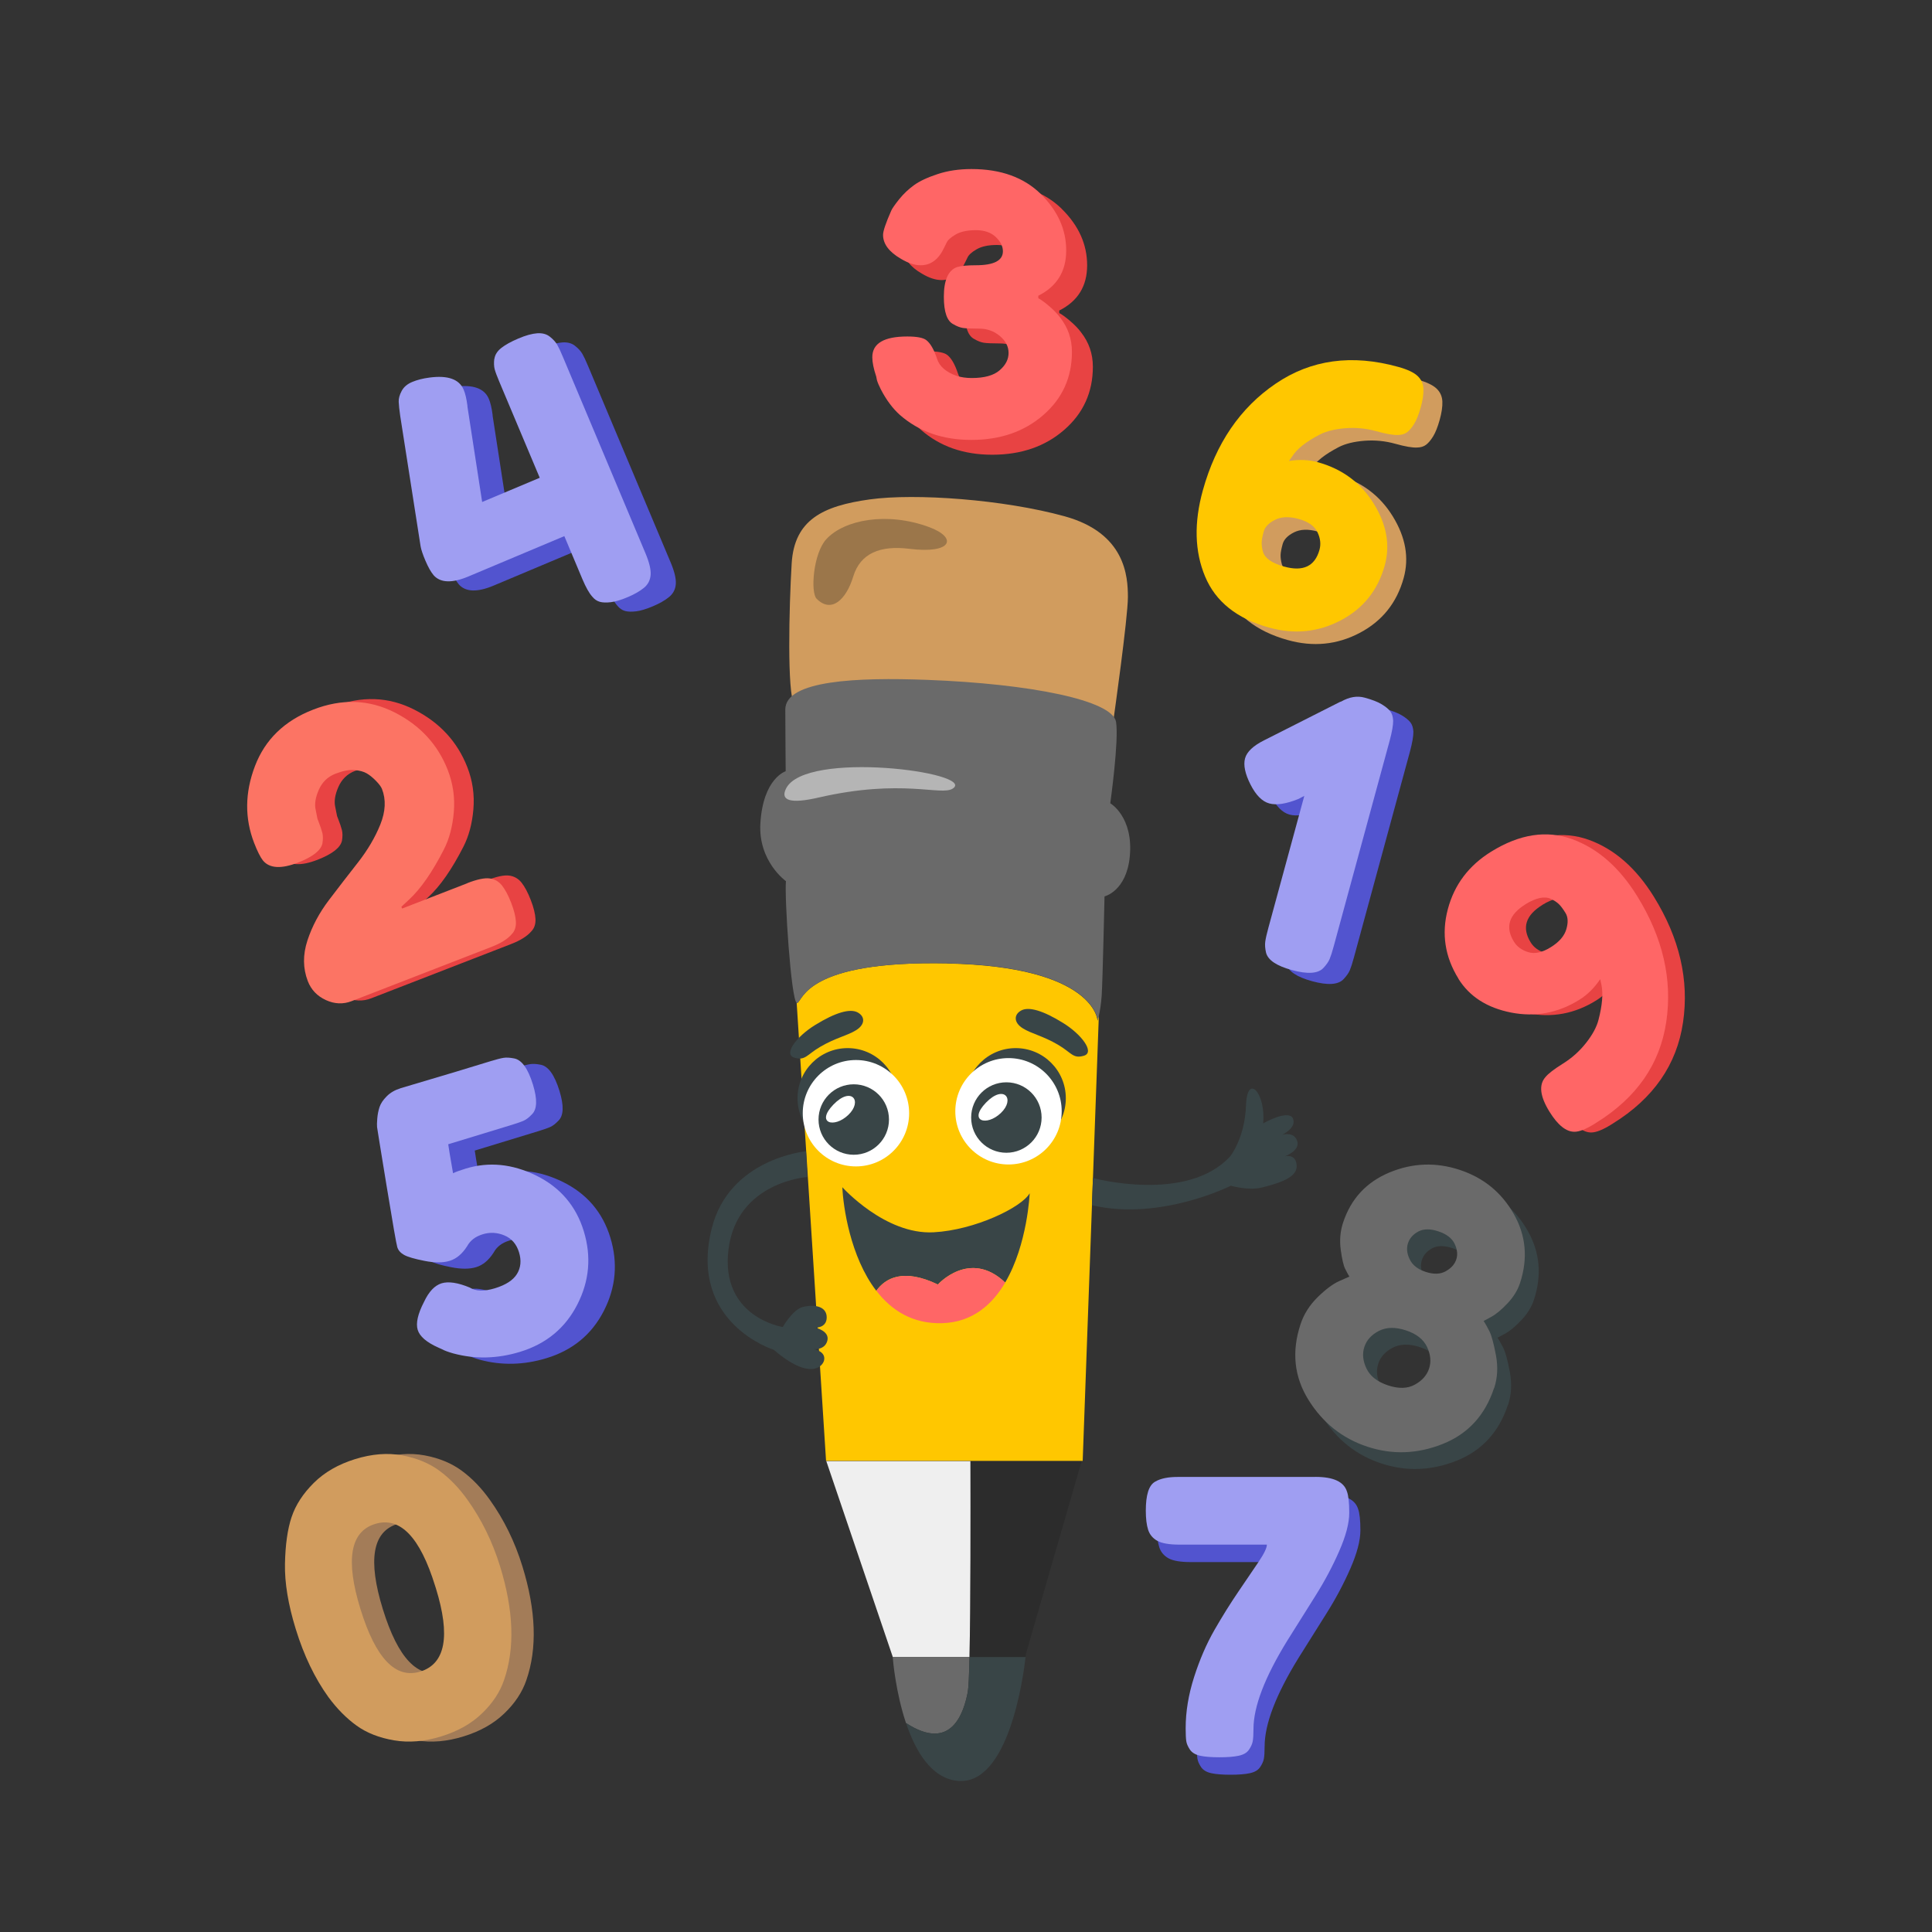 <?xml version="1.0" encoding="UTF-8"?><svg id="a" xmlns="http://www.w3.org/2000/svg" viewBox="0 0 300 300"><rect x="0" y="0" width="300" height="300" fill="#333333" stroke="none"/><path d="M164.87,32.44c2.63,2.59,3.94,5.51,3.94,8.75s-1.44,5.58-4.33,7.03v.39c.37,.19,.92,.58,1.64,1.19,.72,.61,1.31,1.21,1.75,1.81,1.22,1.56,1.83,3.33,1.83,5.33,0,3.96-1.48,7.23-4.45,9.81-2.96,2.58-6.69,3.86-11.17,3.86s-8.15-1.3-11.11-3.89c-1.11-1-2.09-2.31-2.94-3.95-.3-.59-.5-1.07-.61-1.44l-.11-.56c-.41-1.22-.61-2.22-.61-3,0-2.15,1.81-3.22,5.44-3.22,1.48,0,2.46,.19,2.94,.56,.63,.48,1.19,1.44,1.67,2.89,.37,1.19,1.39,2.08,3.06,2.67,.7,.22,1.48,.33,2.33,.33,1.96,0,3.41-.4,4.33-1.2,.93-.8,1.39-1.69,1.39-2.69s-.45-1.88-1.36-2.64c-.91-.76-1.98-1.14-3.22-1.14s-2.08-.04-2.53-.11c-.44-.07-.93-.26-1.44-.56-1-.48-1.5-1.91-1.5-4.28,0-2.59,.69-4.13,2.06-4.61,.63-.19,1.59-.28,2.89-.28,2.81,0,4.22-.72,4.22-2.17,0-.78-.37-1.52-1.11-2.22-.74-.7-1.77-1.06-3.08-1.06s-2.36,.22-3.14,.67-1.26,.89-1.44,1.33l-.33,.67c-.85,1.85-2.07,2.78-3.67,2.78-.93,0-1.94-.33-3.06-1-1.85-1.07-2.78-2.31-2.78-3.72,0-.59,.43-1.85,1.28-3.78,.15-.33,.56-.92,1.22-1.75,.67-.83,1.44-1.56,2.31-2.19,.87-.63,2.09-1.2,3.67-1.72,1.57-.52,3.32-.78,5.25-.78,4.56,0,8.15,1.3,10.78,3.89Z" style="fill:#e84343;"/><path d="M161.62,30.14c2.63,2.59,3.94,5.51,3.94,8.75s-1.44,5.58-4.33,7.03v.39c.37,.19,.92,.58,1.64,1.19,.72,.61,1.31,1.21,1.75,1.81,1.22,1.56,1.83,3.33,1.83,5.33,0,3.96-1.48,7.23-4.45,9.81-2.96,2.58-6.69,3.86-11.17,3.86s-8.15-1.3-11.11-3.89c-1.11-1-2.09-2.31-2.94-3.95-.3-.59-.5-1.07-.61-1.44l-.11-.56c-.41-1.22-.61-2.22-.61-3,0-2.15,1.81-3.22,5.44-3.22,1.48,0,2.46,.19,2.94,.56,.63,.48,1.19,1.44,1.67,2.89,.37,1.19,1.39,2.08,3.06,2.67,.7,.22,1.48,.33,2.33,.33,1.96,0,3.41-.4,4.33-1.2,.93-.8,1.39-1.69,1.39-2.69s-.45-1.88-1.36-2.64c-.91-.76-1.98-1.14-3.22-1.14s-2.08-.04-2.53-.11c-.44-.07-.93-.26-1.44-.56-1-.48-1.5-1.91-1.5-4.28,0-2.59,.69-4.13,2.06-4.61,.63-.19,1.59-.28,2.89-.28,2.81,0,4.22-.72,4.22-2.17,0-.78-.37-1.52-1.11-2.22-.74-.7-1.77-1.06-3.08-1.06s-2.36,.22-3.14,.67-1.26,.89-1.44,1.33l-.33,.67c-.85,1.85-2.07,2.78-3.67,2.78-.93,0-1.94-.33-3.06-1-1.85-1.07-2.78-2.31-2.78-3.72,0-.59,.43-1.85,1.28-3.78,.15-.33,.56-.92,1.22-1.75,.67-.83,1.44-1.56,2.31-2.19,.87-.63,2.09-1.2,3.67-1.72,1.57-.52,3.32-.78,5.25-.78,4.56,0,8.15,1.3,10.78,3.89Z" style="fill:#f66;"/><g><g><path d="M211.39,110.67c1.27-.72,2.48-.93,3.65-.61,1.17,.32,2.05,.66,2.65,1.03,.6,.37,1.04,.72,1.31,1.07,.28,.34,.43,.83,.47,1.45,.01,.7-.17,1.74-.54,3.12l-8.7,31.97c-.24,.88-.45,1.53-.63,1.96-.18,.42-.5,.88-.96,1.37-.82,.89-2.45,1-4.9,.33-2.37-.65-3.71-1.54-4.01-2.7-.15-.66-.19-1.23-.12-1.73s.23-1.2,.48-2.12l5.58-20.49-.93,.48c-1.89,.76-3.39,.99-4.5,.69-1.11-.3-2.09-1.29-2.93-2.95s-1.12-3.02-.84-4.05c.28-1.03,1.28-1.97,2.99-2.82l11.72-5.93,.2-.07Z" style="fill:#5254cf;"/><path d="M208.25,108.94c1.27-.72,2.48-.93,3.65-.61,1.17,.32,2.05,.66,2.65,1.03,.6,.37,1.04,.72,1.31,1.07,.28,.34,.43,.83,.47,1.45,.01,.7-.17,1.74-.54,3.12l-8.7,31.97c-.24,.88-.45,1.53-.63,1.96-.18,.42-.5,.88-.96,1.37-.82,.89-2.45,1-4.9,.33-2.37-.65-3.71-1.54-4.01-2.7-.15-.66-.19-1.23-.12-1.73s.23-1.2,.48-2.12l5.58-20.49-.93,.48c-1.89,.76-3.39,.99-4.5,.69-1.11-.3-2.09-1.29-2.93-2.95s-1.12-3.02-.84-4.05c.28-1.03,1.28-1.97,2.99-2.82l11.72-5.93,.2-.07Z" style="fill:#9f9ef2;"/></g><g><path d="M75.61,136.69c1.52-.59,2.67-.83,3.45-.73,.78,.1,1.43,.47,1.93,1.1,.5,.64,.98,1.53,1.43,2.7,.45,1.16,.69,2.15,.73,2.94,.03,.8-.18,1.43-.63,1.9-.64,.76-1.7,1.43-3.18,2l-21.68,8.41c-1.33,.52-2.67,.46-4.02-.16s-2.28-1.6-2.8-2.93c-.77-2-.79-4.1-.06-6.33,.73-2.22,1.85-4.31,3.34-6.27,1.49-1.96,2.99-3.91,4.5-5.83,1.51-1.93,2.67-3.9,3.48-5.91,.81-2.02,.9-3.86,.25-5.52-.13-.33-.44-.75-.94-1.26-.5-.51-.98-.9-1.44-1.16-.47-.27-1.09-.44-1.89-.51-.79-.07-1.78,.12-2.97,.58-1.18,.46-2.04,1.29-2.57,2.5-.53,1.21-.69,2.26-.47,3.15l.27,1.36,.13,.33c.32,.81,.52,1.43,.63,1.86,.1,.43,.11,.96,.01,1.59-.21,1.1-1.48,2.1-3.81,3.01-2.59,1-4.4,.9-5.42-.32-.41-.52-.87-1.43-1.37-2.72-1.49-3.84-1.45-7.83,.12-11.95,1.57-4.12,4.58-7.04,9.04-8.77s8.67-1.58,12.64,.43c3.97,2.01,6.72,5,8.26,8.95,.82,2.11,1.13,4.28,.94,6.53-.19,2.24-.71,4.19-1.56,5.84-1.79,3.5-3.59,6.09-5.41,7.77l-1.17,1.09,.11,.28,10.15-3.94Z" style="fill:#e84343;"/><path d="M72.57,137.13c1.52-.59,2.67-.83,3.45-.73,.78,.1,1.43,.47,1.93,1.1,.5,.64,.98,1.53,1.43,2.7,.45,1.16,.69,2.15,.73,2.94,.03,.8-.18,1.43-.63,1.9-.64,.76-1.7,1.43-3.18,2l-21.68,8.41c-1.33,.52-2.67,.46-4.02-.16s-2.28-1.6-2.8-2.93c-.77-2-.79-4.1-.06-6.33,.73-2.22,1.85-4.31,3.34-6.27,1.49-1.96,2.99-3.91,4.5-5.83,1.51-1.93,2.67-3.9,3.48-5.91,.81-2.02,.9-3.86,.25-5.52-.13-.33-.44-.75-.94-1.26-.5-.51-.98-.9-1.44-1.16-.47-.27-1.09-.44-1.89-.51-.79-.07-1.78,.12-2.97,.58-1.18,.46-2.04,1.29-2.57,2.5-.53,1.21-.69,2.26-.47,3.15l.27,1.36,.13,.33c.32,.81,.52,1.43,.63,1.86,.1,.43,.11,.96,.01,1.59-.21,1.1-1.48,2.1-3.81,3.01-2.59,1-4.4,.9-5.42-.32-.41-.52-.87-1.43-1.37-2.72-1.49-3.84-1.45-7.83,.12-11.95,1.57-4.12,4.58-7.04,9.04-8.77s8.67-1.58,12.64,.43c3.97,2.01,6.72,5,8.26,8.95,.82,2.11,1.13,4.28,.94,6.53-.19,2.24-.71,4.19-1.56,5.84-1.79,3.5-3.59,6.09-5.41,7.77l-1.17,1.09,.11,.28,10.15-3.94Z" style="fill:#fc7464;"/></g><g><path d="M66.28,169.97l8.66-2.58,5.35-1.63c.91-.28,1.58-.45,2.02-.52,.43-.07,.98-.04,1.64,.09,1.19,.22,2.16,1.58,2.93,4.08,.7,2.28,.64,3.81-.15,4.59-.44,.47-.85,.79-1.23,.97-.38,.18-.99,.39-1.82,.65l-9.96,3.04c.06,.48,.31,1.98,.75,4.5,.39-.2,1.05-.44,1.96-.72,3.6-1.1,7.26-.74,10.97,1.09,3.71,1.83,6.17,4.71,7.37,8.63,1.2,3.93,.87,7.72-1,11.38-1.87,3.66-4.83,6.11-8.89,7.35-3.53,1.08-6.99,1.16-10.37,.25-.77-.22-1.36-.43-1.75-.65l-.58-.26c-1.82-.81-2.89-1.73-3.2-2.75-.31-1.02,.01-2.47,.98-4.34,.75-1.6,1.66-2.56,2.73-2.89,1.06-.32,2.52-.11,4.37,.66,.93,.59,2.23,.62,3.92,.11,1.69-.52,2.83-1.26,3.42-2.23,.59-.97,.7-2.09,.31-3.36-.39-1.27-1.14-2.14-2.26-2.61-1.12-.47-2.25-.53-3.38-.18-1.14,.35-1.94,.97-2.42,1.86-.76,1.19-1.66,1.94-2.7,2.26-1.04,.32-2.35,.32-3.91,.01-1.57-.31-2.63-.62-3.18-.93-.55-.31-.9-.71-1.05-1.2-.15-.49-.7-3.66-1.66-9.51-.96-5.84-1.45-8.89-1.48-9.13-.03-.24-.02-.68,.03-1.32,.05-.64,.17-1.24,.35-1.79s.55-1.11,1.11-1.67c.55-.56,1.27-.98,2.14-1.25Z" style="fill:#5254cf;"/><path d="M62.16,168.99l8.66-2.58,5.35-1.63c.91-.28,1.58-.45,2.02-.52,.43-.07,.98-.04,1.64,.09,1.19,.22,2.16,1.58,2.93,4.08,.7,2.28,.64,3.81-.15,4.59-.44,.47-.85,.79-1.23,.97-.38,.18-.99,.39-1.82,.65l-9.96,3.04c.06,.48,.31,1.98,.75,4.5,.39-.2,1.05-.44,1.96-.72,3.6-1.1,7.26-.74,10.97,1.09,3.71,1.83,6.17,4.71,7.37,8.63,1.2,3.93,.87,7.72-1,11.38-1.87,3.66-4.83,6.11-8.89,7.35-3.53,1.08-6.99,1.16-10.37,.25-.77-.22-1.36-.43-1.75-.65l-.58-.26c-1.82-.81-2.89-1.73-3.2-2.75-.31-1.02,.01-2.47,.98-4.34,.75-1.6,1.66-2.56,2.73-2.89,1.06-.32,2.52-.11,4.37,.66,.93,.59,2.23,.62,3.92,.11,1.69-.52,2.83-1.26,3.42-2.23,.59-.97,.7-2.09,.31-3.36-.39-1.27-1.14-2.14-2.26-2.61-1.12-.47-2.25-.53-3.38-.18-1.14,.35-1.94,.97-2.42,1.86-.76,1.19-1.66,1.94-2.7,2.26-1.04,.32-2.35,.32-3.91,.01-1.57-.31-2.63-.62-3.18-.93-.55-.31-.9-.71-1.05-1.2-.15-.49-.7-3.66-1.66-9.51-.96-5.84-1.45-8.89-1.48-9.13-.03-.24-.02-.68,.03-1.32,.05-.64,.17-1.24,.35-1.79s.55-1.11,1.11-1.67c.55-.56,1.27-.98,2.14-1.25Z" style="fill:#9f9ef2;"/></g><g><path d="M217.96,89.76c-1.07,3.86-3.36,6.7-6.85,8.53-3.49,1.83-7.21,2.2-11.14,1.1-4.97-1.38-8.27-4.02-9.9-7.91-1.63-3.89-1.75-8.36-.35-13.4,2.03-7.3,5.8-12.81,11.3-16.55,5.5-3.74,11.85-4.61,19.03-2.61,1.45,.4,2.46,.88,3.03,1.43,.57,.55,.86,1.22,.89,2.01s-.11,1.74-.42,2.85-.65,1.96-1.02,2.56c-.37,.6-.74,1.03-1.1,1.3-.36,.27-.82,.41-1.35,.42-.71,.05-1.85-.14-3.42-.58-1.57-.44-3.16-.59-4.78-.47-1.62,.13-2.96,.45-4.01,.99-2.12,1.1-3.54,2.22-4.27,3.38l-.51,.72c1.59-.26,3.1-.19,4.51,.2,3.78,1.05,6.67,3.2,8.67,6.45,2,3.25,2.56,6.44,1.69,9.58Zm-15.61,.17c2.94,.82,4.77-.05,5.48-2.61,.24-.88,.14-1.79-.32-2.74-.46-.95-1.42-1.63-2.89-2.04s-2.7-.37-3.68,.12c-.98,.49-1.57,1.1-1.77,1.82-.2,.73-.31,1.29-.32,1.7-.01,.41,.05,.88,.19,1.41,.29,1.03,1.39,1.81,3.3,2.34Z" style="fill:#d19c5e;"/><path d="M215.02,87.81c-1.07,3.86-3.36,6.7-6.85,8.53-3.49,1.83-7.21,2.2-11.14,1.1-4.97-1.38-8.27-4.02-9.9-7.91-1.63-3.89-1.75-8.36-.35-13.4,2.03-7.3,5.8-12.81,11.3-16.55,5.5-3.74,11.85-4.61,19.03-2.61,1.45,.4,2.46,.88,3.03,1.43,.57,.55,.86,1.22,.89,2.01s-.11,1.74-.42,2.85-.65,1.96-1.02,2.56c-.37,.6-.74,1.03-1.1,1.3-.36,.27-.82,.41-1.35,.42-.71,.05-1.85-.14-3.42-.58-1.57-.44-3.16-.59-4.78-.47-1.62,.13-2.96,.45-4.01,.99-2.12,1.1-3.54,2.22-4.27,3.38l-.51,.72c1.59-.26,3.1-.19,4.51,.2,3.78,1.05,6.67,3.2,8.67,6.45,2,3.25,2.56,6.44,1.69,9.58Zm-15.61,.17c2.94,.82,4.77-.05,5.48-2.61,.24-.88,.14-1.79-.32-2.74-.46-.95-1.42-1.63-2.89-2.04s-2.7-.37-3.68,.12c-.98,.49-1.57,1.1-1.77,1.82-.2,.73-.31,1.29-.32,1.7-.01,.41,.05,.88,.19,1.41,.29,1.03,1.39,1.81,3.3,2.34Z" style="fill:#ffc700;"/></g><g><path d="M206,232.04c2.78,0,4.4,.75,4.88,2.26,.24,.64,.36,1.74,.36,3.33s-.52,3.56-1.55,5.92c-1.03,2.36-2.27,4.69-3.72,6.99-1.45,2.3-2.91,4.62-4.37,6.96-3.49,5.67-5.23,10.23-5.23,13.68,0,.87-.04,1.52-.12,1.93-.08,.42-.28,.85-.59,1.31-.32,.46-.84,.76-1.58,.92-.73,.16-1.74,.24-3,.24s-2.27-.08-3-.24c-.73-.16-1.26-.48-1.58-.95-.32-.48-.51-.92-.57-1.34-.06-.42-.09-1.08-.09-1.99,0-2.58,.44-5.22,1.31-7.94,.87-2.72,1.92-5.14,3.15-7.29,1.23-2.14,2.46-4.11,3.69-5.92,1.23-1.8,2.28-3.35,3.15-4.64,.87-1.29,1.31-2.19,1.31-2.71h-13.56c-1.59,0-2.74-.2-3.45-.59-.71-.4-1.19-.97-1.43-1.72-.24-.75-.36-1.74-.36-2.97s.12-2.22,.36-2.97c.24-.75,.61-1.27,1.13-1.55,.83-.48,1.98-.71,3.45-.71h21.41Z" style="fill:#5254cf;"/><path d="M204.27,229.33c2.78,0,4.4,.75,4.88,2.26,.24,.64,.36,1.74,.36,3.33s-.52,3.56-1.55,5.92c-1.03,2.36-2.27,4.69-3.72,6.99-1.45,2.3-2.91,4.62-4.37,6.96-3.49,5.67-5.23,10.23-5.23,13.68,0,.87-.04,1.52-.12,1.93-.08,.42-.28,.85-.59,1.31-.32,.46-.84,.76-1.58,.92-.73,.16-1.74,.24-3,.24s-2.27-.08-3-.24c-.73-.16-1.26-.48-1.58-.95-.32-.48-.51-.92-.57-1.34-.06-.42-.09-1.08-.09-1.99,0-2.58,.44-5.22,1.31-7.94,.87-2.72,1.92-5.14,3.15-7.29,1.23-2.14,2.46-4.11,3.69-5.92,1.23-1.8,2.28-3.35,3.15-4.64,.87-1.29,1.31-2.19,1.31-2.71h-13.56c-1.59,0-2.74-.2-3.45-.59-.71-.4-1.19-.97-1.43-1.72-.24-.75-.36-1.74-.36-2.97s.12-2.22,.36-2.97c.24-.75,.61-1.27,1.13-1.55,.83-.48,1.98-.71,3.45-.71h21.41Z" style="fill:#9f9ef2;"/></g><g><path d="M234.15,218.15c-1.39,4.22-4.05,7.11-7.97,8.67-3.92,1.56-7.82,1.7-11.7,.42-3.88-1.28-6.93-3.71-9.15-7.28-2.22-3.58-2.63-7.49-1.22-11.74,.52-1.58,1.42-2.99,2.68-4.22,1.26-1.23,2.38-2.06,3.36-2.49l1.54-.68c-.19-.31-.41-.72-.66-1.22-.25-.5-.48-1.48-.68-2.95-.2-1.47-.08-2.88,.37-4.23,1.22-3.69,3.62-6.28,7.2-7.77,3.58-1.49,7.22-1.62,10.91-.4,3.69,1.22,6.49,3.5,8.39,6.85,1.9,3.34,2.22,6.92,.97,10.72-.37,1.13-1.03,2.19-1.96,3.17-.93,.99-1.78,1.69-2.54,2.1l-1.15,.62c.25,.38,.55,.9,.89,1.58,.34,.68,.68,1.93,1.02,3.75,.34,1.82,.24,3.53-.28,5.11Zm-19.8-3.04c.57,1.19,1.68,2.06,3.34,2.61,1.66,.55,3.05,.51,4.18-.12,1.13-.63,1.86-1.46,2.2-2.5,.34-1.04,.24-2.15-.31-3.33-.55-1.18-1.64-2.05-3.28-2.59-1.64-.54-3.04-.51-4.2,.08-1.16,.6-1.91,1.42-2.26,2.48s-.24,2.18,.33,3.37Zm13.94-16.94c.25-.75,.16-1.56-.26-2.44-.42-.87-1.26-1.51-2.53-1.93-1.26-.42-2.3-.4-3.11,.03-.81,.44-1.35,1.05-1.6,1.82-.25,.77-.17,1.61,.27,2.5,.43,.9,1.26,1.55,2.49,1.95,1.22,.4,2.26,.37,3.1-.1,.85-.47,1.39-1.08,1.64-1.84Z" style="fill:#394547;"/><path d="M231.99,215.55c-1.39,4.22-4.05,7.11-7.97,8.67-3.92,1.56-7.82,1.7-11.7,.42-3.88-1.28-6.93-3.71-9.15-7.28-2.22-3.58-2.63-7.49-1.22-11.74,.52-1.58,1.42-2.99,2.68-4.22,1.26-1.23,2.38-2.06,3.36-2.49l1.54-.68c-.19-.31-.41-.72-.66-1.22-.25-.5-.48-1.48-.68-2.95-.2-1.47-.08-2.88,.37-4.23,1.22-3.69,3.62-6.28,7.2-7.77,3.58-1.49,7.22-1.62,10.91-.4,3.69,1.22,6.49,3.5,8.39,6.85,1.9,3.34,2.22,6.92,.97,10.72-.37,1.13-1.03,2.19-1.96,3.17-.93,.99-1.78,1.69-2.54,2.1l-1.15,.62c.25,.38,.55,.9,.89,1.58,.34,.68,.68,1.93,1.02,3.75,.34,1.82,.24,3.53-.28,5.11Zm-19.8-3.04c.57,1.19,1.68,2.06,3.34,2.61,1.66,.55,3.05,.51,4.18-.12,1.13-.63,1.86-1.46,2.2-2.5,.34-1.04,.24-2.15-.31-3.33-.55-1.18-1.64-2.05-3.28-2.59-1.64-.54-3.04-.51-4.2,.08-1.16,.6-1.91,1.42-2.26,2.48s-.24,2.18,.33,3.37Zm13.94-16.94c.25-.75,.16-1.56-.26-2.44-.42-.87-1.26-1.51-2.53-1.93-1.26-.42-2.3-.4-3.11,.03-.81,.44-1.35,1.05-1.6,1.82-.25,.77-.17,1.61,.27,2.5,.43,.9,1.26,1.55,2.49,1.95,1.22,.4,2.26,.37,3.1-.1,.85-.47,1.39-1.08,1.64-1.84Z" style="fill:#6a6a6a;"/></g><g><path d="M229.07,152.08c-2.11-3.4-2.66-7-1.65-10.8,1.01-3.8,3.25-6.77,6.72-8.92,4.42-2.74,8.61-3.38,12.58-1.95,3.97,1.44,7.33,4.38,10.09,8.83,3.99,6.44,5.5,12.94,4.53,19.52-.97,6.57-4.6,11.81-10.91,15.71l-.3,.19c-1.28,.79-2.3,1.19-3.04,1.19-1.3,.01-2.6-1.03-3.89-3.12-1.46-2.36-1.68-4.14-.65-5.34,.45-.56,1.36-1.26,2.74-2.12,1.38-.86,2.57-1.92,3.58-3.2s1.65-2.47,1.94-3.58c.59-2.28,.75-4.1,.46-5.46l-.19-.87c-.93,1.37-2.01,2.44-3.26,3.21-3.3,2.05-6.83,2.7-10.57,1.97-3.75-.74-6.47-2.49-8.19-5.25Zm10.41-11.55c-2.6,1.61-3.19,3.54-1.8,5.8,.48,.78,1.22,1.32,2.23,1.63,1.01,.31,2.17,.06,3.48-.76,1.32-.81,2.12-1.75,2.43-2.8s.26-1.89-.12-2.51-.73-1.09-1.04-1.39-.72-.57-1.24-.81c-.98-.46-2.3-.18-3.96,.84Z" style="fill:#e84343;"/><path d="M226.47,151.97c-2.11-3.4-2.66-7-1.65-10.8,1.01-3.8,3.25-6.77,6.72-8.92,4.42-2.74,8.61-3.38,12.58-1.95,3.97,1.44,7.33,4.38,10.09,8.83,3.99,6.44,5.5,12.94,4.53,19.52-.97,6.57-4.6,11.81-10.91,15.71l-.3,.19c-1.28,.79-2.3,1.19-3.04,1.19-1.3,.01-2.6-1.03-3.89-3.12-1.46-2.36-1.68-4.14-.65-5.34,.45-.56,1.36-1.26,2.74-2.12,1.38-.86,2.57-1.92,3.58-3.2s1.65-2.47,1.94-3.58c.59-2.28,.75-4.1,.46-5.46l-.19-.87c-.93,1.37-2.01,2.44-3.26,3.21-3.3,2.05-6.83,2.7-10.57,1.97-3.75-.74-6.47-2.49-8.19-5.25Zm10.41-11.55c-2.6,1.61-3.19,3.54-1.8,5.8,.48,.78,1.22,1.32,2.23,1.63,1.01,.31,2.17,.06,3.48-.76,1.32-.81,2.12-1.75,2.43-2.8s.26-1.89-.12-2.51-.73-1.09-1.04-1.39-.72-.57-1.24-.81c-.98-.46-2.3-.18-3.96,.84Z" style="fill:#f66;"/></g><g><path d="M48.75,235.57c.62-1.87,1.77-3.64,3.44-5.3,1.67-1.66,3.81-2.89,6.42-3.7,2.61-.81,5.05-1,7.32-.58,2.27,.42,4.19,1.22,5.78,2.39,1.59,1.17,3.04,2.67,4.35,4.51,2.19,3.06,3.88,6.5,5.06,10.33,2.12,6.86,2.32,12.75,.61,17.68-.63,1.85-1.77,3.58-3.42,5.16-1.65,1.59-3.76,2.78-6.34,3.57-2.58,.8-5.01,1-7.31,.61-2.3-.39-4.24-1.15-5.81-2.28-1.57-1.13-3.04-2.61-4.39-4.44-2.1-2.92-3.8-6.44-5.07-10.57-1.17-3.79-1.73-7.17-1.67-10.13,.06-2.96,.4-5.38,1.03-7.26Zm19.99,23.99c3.9-1.21,4.71-5.52,2.41-12.95l-.11-.34c-2.35-7.62-5.46-10.83-9.33-9.63-3.87,1.19-4.62,5.61-2.26,13.24,2.36,7.64,5.45,10.86,9.28,9.68Z" style="fill:#a37c58;"/><path d="M45.28,235.57c.62-1.87,1.77-3.64,3.44-5.3,1.67-1.66,3.81-2.89,6.42-3.7,2.61-.81,5.05-1,7.32-.58,2.27,.42,4.19,1.22,5.78,2.39,1.59,1.17,3.04,2.67,4.35,4.51,2.19,3.06,3.88,6.5,5.06,10.33,2.12,6.86,2.32,12.75,.61,17.68-.63,1.85-1.77,3.58-3.42,5.16-1.65,1.59-3.76,2.78-6.34,3.57-2.58,.8-5.01,1-7.31,.61-2.3-.39-4.24-1.15-5.81-2.28-1.57-1.13-3.04-2.61-4.39-4.44-2.1-2.92-3.8-6.44-5.07-10.57-1.17-3.79-1.73-7.17-1.67-10.13,.06-2.96,.4-5.38,1.03-7.26Zm19.99,23.99c3.9-1.21,4.71-5.52,2.41-12.95l-.11-.34c-2.35-7.62-5.46-10.83-9.33-9.63-3.87,1.19-4.62,5.61-2.26,13.24,2.36,7.64,5.45,10.86,9.28,9.68Z" style="fill:#d19c5e;"/></g><g><path d="M80.68,57.16c.08-.63,.43-1.2,1.06-1.7,.63-.5,1.52-.99,2.67-1.48s2.12-.75,2.92-.81c.79-.05,1.45,.12,1.96,.53,.52,.41,.89,.82,1.13,1.23,.24,.42,.54,1.04,.89,1.89l12.82,30.49c.6,1.43,.87,2.55,.81,3.37-.06,.82-.4,1.49-1.03,2.01s-1.46,1-2.52,1.45c-1.06,.45-1.94,.71-2.64,.79-.7,.08-1.27,.06-1.7-.06s-.83-.38-1.17-.8c-.48-.53-.99-1.43-1.53-2.71l-2.81-6.69-14.86,6.25c-2.56,1.08-4.37,1.02-5.43-.17-.43-.51-.85-1.26-1.27-2.24s-.67-1.74-.76-2.26l-3.17-20.28c-.13-.93-.21-1.65-.23-2.16-.02-.51,.13-1.07,.46-1.68,.32-.61,.87-1.08,1.64-1.4,.77-.32,1.66-.55,2.68-.68,2.85-.38,4.62,.25,5.31,1.89,.25,.58,.44,1.41,.58,2.46,0,.09,0,.15,.01,.19l2.28,14.78,8.94-3.76-6.3-14.97c-.35-.84-.59-1.47-.7-1.9-.11-.43-.13-.96-.06-1.59Z" style="fill:#5254cf;"/><path d="M76.77,55.74c.08-.63,.43-1.2,1.06-1.7,.63-.5,1.52-.99,2.67-1.48s2.12-.75,2.92-.81c.79-.05,1.45,.12,1.96,.53,.52,.41,.89,.82,1.13,1.23,.24,.42,.54,1.04,.89,1.89l12.82,30.49c.6,1.43,.87,2.55,.81,3.37-.06,.82-.4,1.49-1.03,2.01s-1.46,1-2.52,1.45c-1.06,.45-1.94,.71-2.64,.79-.7,.08-1.27,.06-1.7-.06s-.83-.38-1.17-.8c-.48-.53-.99-1.43-1.53-2.71l-2.81-6.69-14.86,6.25c-2.56,1.08-4.37,1.02-5.43-.17-.43-.51-.85-1.26-1.27-2.24s-.67-1.74-.76-2.26l-3.17-20.28c-.13-.93-.21-1.65-.23-2.16-.02-.51,.13-1.07,.46-1.68,.32-.61,.87-1.08,1.64-1.4,.77-.32,1.66-.55,2.68-.68,2.85-.38,4.62,.25,5.31,1.89,.25,.58,.44,1.41,.58,2.46,0,.09,0,.15,.01,.19l2.28,14.78,8.94-3.76-6.3-14.97c-.35-.84-.59-1.47-.7-1.9-.11-.43-.13-.96-.06-1.59Z" style="fill:#9f9ef2;"/></g><g><path d="M172.94,111.48s2.2-15.54,2.2-18.76-.38-9.94-9.82-12.55c-9.44-2.61-23.19-3.61-30.29-2.62-7.21,1.01-11.69,3.13-12.1,9.95s-.72,20.15,.4,21.88c4.82,7.43,49.6,2.09,49.6,2.09Z" style="fill:#d19c5e;"/><path d="M126.81,92.98c-.99-.99-.53-7.08,1.52-9.28,2.81-3.01,9.39-4.25,15.9-1.87,4.52,1.66,3.64,4.22-3.01,3.39-4.54-.57-7.63,.69-8.73,4.3s-3.39,5.75-5.68,3.46Z" style="fill:#1d1d1b; isolation:isolate; opacity:.3;"/><g><path d="M147.1,149.59c-21.98-.45-22.4,5.75-23.31,6.16-.03,.01-.05,0-.08,0l4.36,67.98,.2,3.12h39.85l2.51-69.18c-.11,.52-.2,.82-.2,.82,0,0-.37-8.41-23.34-8.88Z" style="fill:#ffc700;"/><path d="M172.4,124.75s1.37-9.75,.9-12.65c-.54-3.36-13.27-5.92-29.33-6.53-10.83-.41-22.02,.05-22.03,4.6,0,2.45,.06,9.59,.06,9.59,0,0-3.51,1.07-3.93,8.1-.35,5.9,3.97,8.97,3.97,8.97-.24,2.47,.79,18.4,1.68,18.92,.03,.02,.05,.02,.08,0,.91-.41,1.32-6.61,23.31-6.16,22.97,.47,23.34,8.88,23.34,8.88,0,0,.09-.3,.2-.82,.14-.67,.33-1.73,.42-3.08,.15-2.26,.44-15.38,.44-15.38,0,0,3.39-.79,3.92-6.17,.6-6.17-3.01-8.28-3.01-8.28Z" style="fill:#6a6a6a;"/></g><path d="M169.71,182.92s14.58,3.97,21.31-3.36c0,0,2.28-2.79,2.46-7.93,.18-5.14,3.12-1.81,2.66,2.81,0,0,4.12-2.36,4.67-.65,.46,1.41-1.71,2.41-1.71,2.41,0,0,1.94-.58,2.36,1.1,.35,1.41-1.96,2.26-1.96,2.26,0,0,1.54-.43,1.81,1.1s-.85,2.66-5.47,3.76c-2,.48-4.72-.3-4.72-.3,0,0-10.94,5.52-21.57,3.03,0,0,.16-4.14,.16-4.24Z" style="fill:#394547;"/><path d="M125.37,182.77s-10.94,.7-12.25,11.24c-1.31,10.54,8.43,12.05,8.43,12.05,0,0,1.54-2.72,3.11-3.11,2.01-.5,3.71,0,3.71,1.61,0,.8-.4,1.51-1.71,1.61,0,0,2.2,.51,1.81,2.01s-2.11,1.31-2.11,1.31c0,0,1.88,.31,1.61,1.71-.2,1-2.21,3.21-7.83-1.61,0,0-13.25-4.12-9.64-18.77,2.7-10.97,14.66-12.05,14.66-12.05l.2,4.02Z" style="fill:#394547;"/><g><circle cx="131.62" cy="170.53" r="7.78" style="fill:#394547;"/><path d="M126.58,159.16c3.13-1.93,5.41-2.6,6.6-1.95s1.16,1.89-.25,2.76c-1.41,.87-3.13,1.16-5.55,2.57-2.1,1.22-2.32,2.21-4.05,1.69s.35-3.29,3.25-5.07Z" style="fill:#394547;"/><circle cx="132.91" cy="172.86" r="8.26" style="fill:#fff;"/><circle cx="132.57" cy="173.84" r="5.47" style="fill:#394547;"/><path d="M131.72,173.13c-2.21,2.11-5.1,1.28-2.31-1.61s4.59-.57,2.31,1.61Z" style="fill:#fff;"/></g><g><circle cx="157.72" cy="170.53" r="7.78" style="fill:#394547;"/><path d="M165.1,158.86c-3.1-1.93-5.36-2.6-6.53-1.95-1.18,.65-1.15,1.89,.24,2.76s3.1,1.16,5.5,2.57c2.08,1.22,2.3,2.21,4.01,1.69s-.35-3.29-3.22-5.07Z" style="fill:#394547;"/><circle cx="156.6" cy="172.56" r="8.26" style="fill:#fff;"/><circle cx="156.27" cy="173.53" r="5.47" style="fill:#394547;"/><path d="M155.41,172.83c-2.21,2.11-5.1,1.28-2.31-1.61s4.59-.57,2.31,1.61Z" style="fill:#fff;"/></g><g><path d="M145.63,199.46s4.94-5.54,10.45-.31c3.49-5.92,3.81-13.87,3.81-13.87-1.22,2.19-8.51,5.73-14.93,6.07-7.53,.4-14.16-7-14.16-7,.12,2.95,1.22,10.82,5.27,16.08,1.39-1.94,4.16-3.56,9.56-.97Z" style="fill:#394547;"/><path d="M146.35,205.46c4.66-.15,7.73-2.89,9.74-6.31-5.51-5.23-10.45,.31-10.45,.31-5.4-2.59-8.16-.97-9.56,.97,2.32,3.02,5.62,5.18,10.27,5.03Z" style="fill:#f66;"/></g><g><path d="M150.7,226.89h-22.39l10.31,30.37s0,.02,0,.05h11.92c.18-7.91,.17-22.25,.15-30.42Z" style="fill:#efefef; isolation:isolate;"/><path d="M150.27,262.74c.12-.61,.21-2.62,.27-5.43h-11.92c.04,.54,.47,5.49,2.06,10.24,7.11,4.64,9-1.72,9.59-4.81Z" style="fill:#6a6a6a;"/><path d="M150.54,257.31h8.7c.03-.29,.05-.45,.05-.45l8.66-29.97h-17.26c.02,8.16,.03,22.51-.15,30.42Z" style="fill:#1d1d1b; isolation:isolate; opacity:.3;"/><path d="M148.66,276.53c7.97,.82,10.25-16.23,10.59-19.22h-8.7c-.06,2.82-.15,4.82-.27,5.43-.6,3.09-2.49,9.44-9.59,4.81,1.46,4.37,3.92,8.56,7.98,8.98Z" style="fill:#394547;"/></g><path d="M122.06,122.44c-.94,1.87,.68,2.41,5.02,1.41,13.05-3.01,19.07-.2,20.88-1.41,3.74-2.49-22.89-6.02-25.9,0Z" style="fill:#fff; isolation:isolate; opacity:.5;"/></g></g></svg>